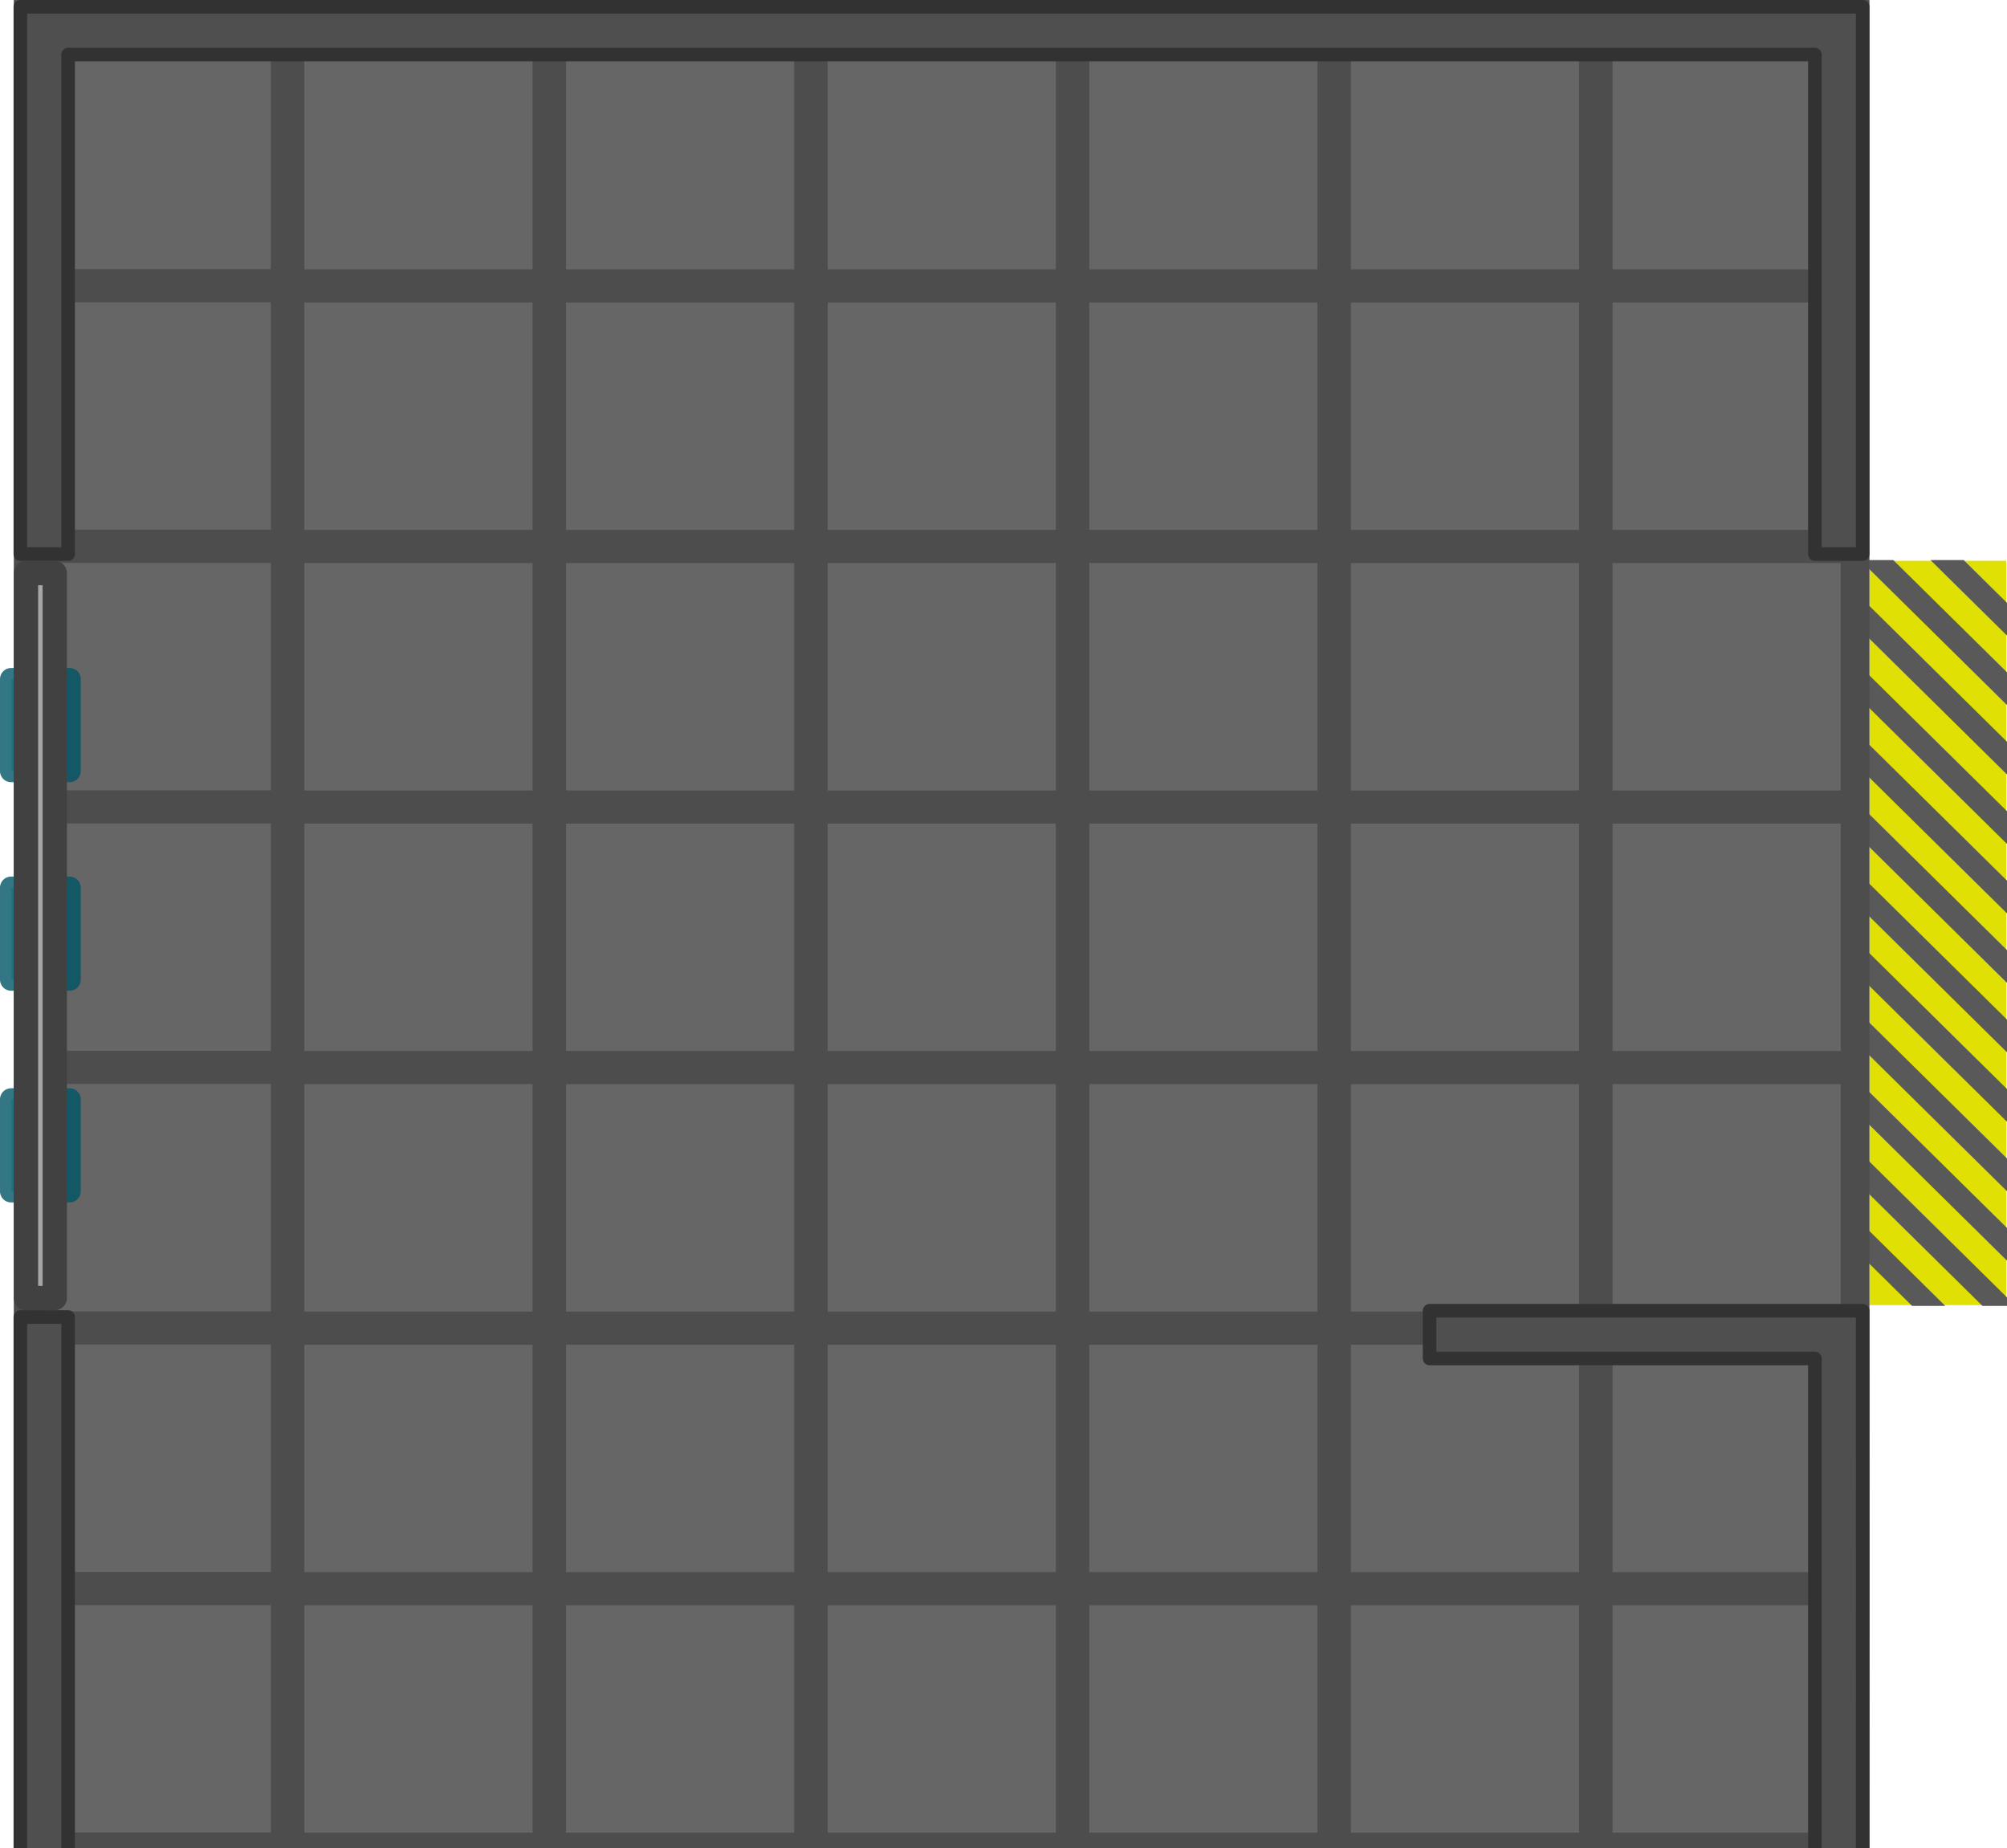 <svg xmlns="http://www.w3.org/2000/svg" xml:space="preserve" width="1320.818" height="1216.409" viewBox="0 0 349.466 321.841"><g style="stroke-width:1"><path d="M-287.697-71.536h23.814V58.07h-23.814z" style="fill:#e0e005;fill-opacity:1;stroke-width:2.628;stroke-linecap:round" transform="rotate(180 30.818 77.861)"/><path d="m287.83-50.749-7.552-7.454h-5.776l13.328 13.156zm0 12.094-19.805-19.548h-4.276v1.48l24.081 23.77zm0 12.094L263.75-50.33v5.7l24.08 23.769zm0 12.093-24.08-23.768v5.701l24.08 23.769zm0 12.094-24.08-23.768v5.701l24.08 23.769zm0 12.094-24.08-23.768v5.7l24.08 23.769zm0 12.093L263.75-1.955v5.702l24.08 23.768zm0 12.094L263.75 10.14v5.701l24.08 23.768zm0 12.094-24.08-23.768v5.7l24.08 23.769zm0 12.094-24.08-23.769v5.702l24.08 23.768zm0 12.093L263.75 46.42v5.701l19.805 19.548h4.275zm-10.752 1.481L263.75 58.513v5.702l7.552 7.454z" style="fill:#595959;fill-opacity:1;stroke-width:.995;stroke-linecap:round" transform="translate(61.636 155.723)"/><path d="M-59.235-155.72h323.117v321.838H-59.235z" style="fill:#4d4d4d;fill-opacity:1;stroke:none;stroke-width:5.081;stroke-opacity:1;paint-order:markers stroke fill;stop-color:#000" transform="translate(61.636 155.723)"/><g style="stroke-width:1.016"><g style="stroke-width:1.016"><path d="M-56.711-153.34h39.969v40h-39.97zm45.833.028h39.97v40h-39.97zm45.833 0h39.97v40h-39.97zm45.834 0h39.969v40h-39.97zm45.833 0h39.97v40h-39.97zm45.833 0h39.97v40h-39.97zm45.834 0h39.969v40h-39.97z" style="fill:#666;stroke:none;stroke-width:5.123;stroke-opacity:1;paint-order:markers stroke fill;stop-color:#000" transform="matrix(.994 0 0 .99 63.81 159.081)"/></g><g style="stroke-width:1.016"><path d="M-56.711-153.34h39.969v40h-39.97zm45.833.028h39.97v40h-39.97zm45.833 0h39.97v40h-39.97zm45.834 0h39.969v40h-39.97zm45.833 0h39.97v40h-39.97zm45.833 0h39.97v40h-39.97zm45.834 0h39.969v40h-39.97z" style="fill:#666;stroke:none;stroke-width:5.123;stroke-opacity:1;paint-order:markers stroke fill;stop-color:#000" transform="matrix(.994 0 0 .99 63.81 204.45)"/></g><g style="stroke-width:1.016"><path d="M-56.711-153.34h39.969v40h-39.97zm45.833.028h39.97v40h-39.97zm45.833 0h39.97v40h-39.97zm45.834 0h39.969v40h-39.97zm45.833 0h39.97v40h-39.97zm45.833 0h39.97v40h-39.97zm45.834 0h39.969v40h-39.97z" style="fill:#666;stroke:none;stroke-width:5.123;stroke-opacity:1;paint-order:markers stroke fill;stop-color:#000" transform="matrix(.994 0 0 .99 63.81 385.928)"/></g><g style="stroke-width:1.016"><path d="M-56.711-153.34h39.969v40h-39.97zm45.833.028h39.97v40h-39.97zm45.833 0h39.97v40h-39.97zm45.834 0h39.969v40h-39.97zm45.833 0h39.97v40h-39.97zm45.833 0h39.97v40h-39.97zm45.834 0h39.969v40h-39.97z" style="fill:#666;stroke:none;stroke-width:5.123;stroke-opacity:1;paint-order:markers stroke fill;stop-color:#000" transform="matrix(.994 0 0 .99 63.81 431.297)"/></g><g style="stroke-width:1.016"><path d="M-56.711-153.34h39.969v40h-39.97zm45.833.028h39.97v40h-39.97zm45.833 0h39.97v40h-39.97zm45.834 0h39.969v40h-39.97zm45.833 0h39.97v40h-39.97zm45.833 0h39.97v40h-39.97zm45.834 0h39.969v40h-39.97z" style="fill:#666;stroke:none;stroke-width:5.123;stroke-opacity:1;paint-order:markers stroke fill;stop-color:#000" transform="matrix(.994 0 0 .99 63.81 249.82)"/></g><g style="stroke-width:1.016"><path d="M-56.711-153.34h39.969v40h-39.97zm45.833.028h39.97v40h-39.97zm45.833 0h39.97v40h-39.97zm45.834 0h39.969v40h-39.97zm45.833 0h39.97v40h-39.97zm45.833 0h39.97v40h-39.97zm45.834 0h39.969v40h-39.97z" style="fill:#666;stroke:none;stroke-width:5.123;stroke-opacity:1;paint-order:markers stroke fill;stop-color:#000" transform="matrix(.994 0 0 .99 63.81 340.559)"/></g><g style="stroke-width:1.016"><path d="M-56.711-153.34h39.969v40h-39.97zm45.833.028h39.97v40h-39.97zm45.833 0h39.97v40h-39.97zm45.834 0h39.969v40h-39.97zm45.833 0h39.97v40h-39.97zm45.833 0h39.97v40h-39.97zm45.834 0h39.969v40h-39.97z" style="fill:#666;stroke:none;stroke-width:5.123;stroke-opacity:1;paint-order:markers stroke fill;stop-color:#000" transform="matrix(.994 0 0 .99 63.81 295.19)"/></g></g><path d="M262.698 166.118c.014-31.202 0-62.404 0-93.607h-75.411v8.318h67.094v85.29" style="fill:#4f4f4f;fill-opacity:1;stroke:#323232;stroke-width:2.365;stroke-linejoin:round;stroke-dasharray:none;stroke-opacity:1" transform="translate(61.636 155.723)"/><path d="M-58.092-154.54v95.29h8.318v-86.973H254.38v86.973h8.317v-95.29z" style="fill:#4f4f4f;stroke:#323232;stroke-width:2.365;stroke-linecap:butt;stroke-linejoin:round;stroke-dasharray:none" transform="translate(61.636 155.723)"/><path d="M-58.092 166.119V73.61h8.318v92.508" style="fill:#4f4f4f;stroke:#323232;stroke-width:2.365;stroke-linecap:butt;stroke-linejoin:round;stroke-dasharray:none" transform="translate(61.636 155.723)"/><path d="M-59.707-1.158h10.2v16.02h-10.2zm0 36.861h10.2v16.019h-10.2zm0-73.178h10.2v16.02h-10.2z" style="fill:#0094b2;fill-opacity:.3;stroke:#005465;stroke-width:3.859;stroke-linecap:square;stroke-linejoin:round;stroke-dasharray:none;stroke-opacity:.8;paint-order:stroke fill markers;stop-color:#000" transform="translate(61.636 155.723)"/><path d="M-57.114-55.94h5.015V70.304h-5.015z" style="fill:#a6a6a6;fill-opacity:1;stroke:#414141;stroke-width:4.237;stroke-linecap:square;stroke-linejoin:round;stroke-dasharray:none;stroke-opacity:1;paint-order:stroke fill markers;stop-color:#000" transform="translate(61.636 155.723)"/></g></svg>